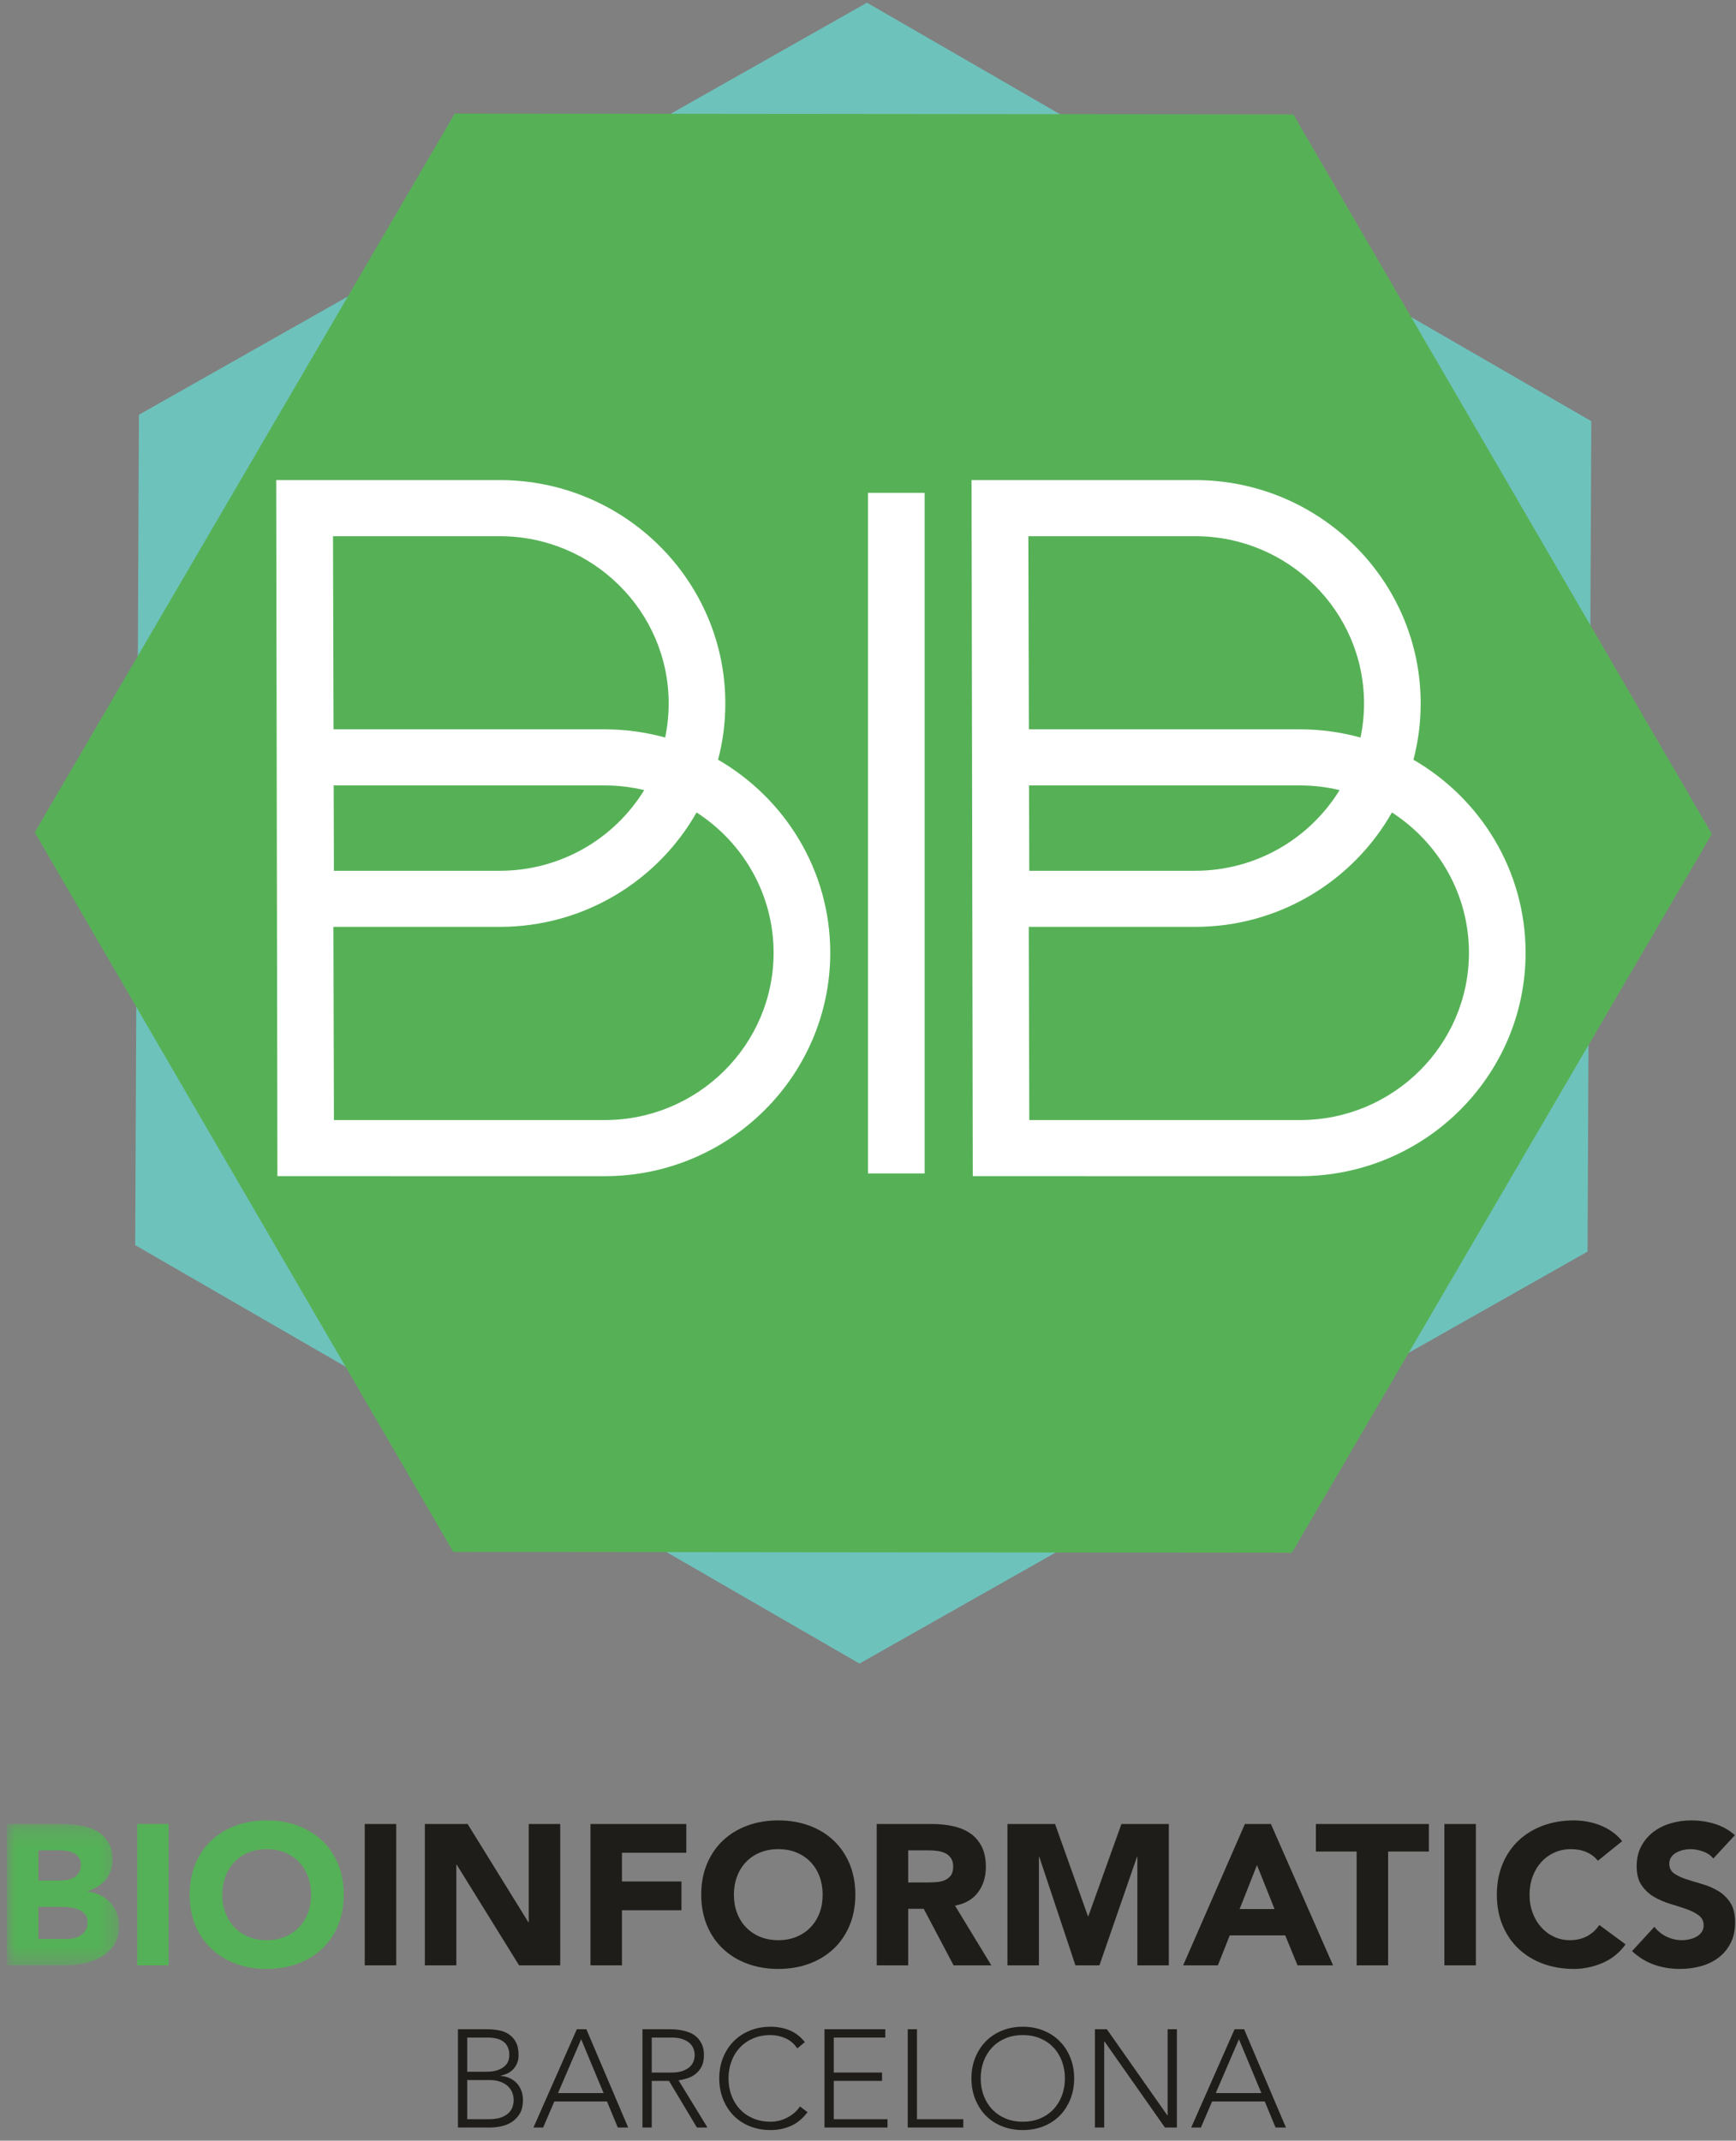 <?xml version="1.0" encoding="UTF-8" standalone="no"?>
<svg width="103px" height="127px" viewBox="0 0 103 127" version="1.1" xmlns="http://www.w3.org/2000/svg" xmlns:xlink="http://www.w3.org/1999/xlink">
    <rect x="0" y="0" width="103" height="127" fill="#808080" stroke="none"/>
    <!-- Generator: Sketch 3.7.2 (28276) - http://www.bohemiancoding.com/sketch -->
    <title>logo-bibi-vertical</title>
    <desc>Created with Sketch.</desc>
    <defs>
        <polygon id="path-1" points="0 0.216 0 8.601 6.655 8.601 6.655 0.216 1.70602793e-20 0.216"></polygon>
    </defs>
    <g id="Page-1" stroke="none" stroke-width="1" fill="none" fill-rule="evenodd">
        <g id="PORTADA-Desktop" transform="translate(-461, -1857)">
            <g id="logo-bibi-vertical" transform="translate(461, 1857)">
                <g id="Group-4" transform="translate(1.526, 0)">
                    <polygon id="Fill-27" fill="#6EC2BC" points="92.666 74.254 49.468 98.695 6.496 73.871 6.718 24.605 49.913 0.16 92.888 24.987"></polygon>
                    <polygon id="Fill-28" fill="#56B156" points="100.04 49.478 75.123 92.12 25.37 92.071 0.536 49.381 25.455 6.737 75.207 6.786"></polygon>
                    <path d="M34.351,66.45 L18.286,66.449 L18.256,54.989 L28.124,54.989 C33.134,54.989 37.508,52.247 39.802,48.201 C42.551,49.973 44.373,53.041 44.373,56.525 C44.373,61.997 39.877,66.45 34.351,66.45 L34.351,66.45 Z M36.696,46.874 C34.937,49.742 31.752,51.661 28.124,51.661 L18.285,51.661 L18.272,46.597 L34.35,46.597 C35.159,46.597 35.944,46.695 36.696,46.874 L36.696,46.874 Z M18.232,31.811 L28.124,31.811 C33.651,31.811 38.148,36.263 38.148,41.735 C38.148,42.428 38.075,43.103 37.939,43.756 C36.795,43.441 35.593,43.269 34.35,43.269 L18.263,43.269 L18.232,31.811 Z M41.078,45.072 C41.359,44.006 41.509,42.888 41.509,41.735 C41.509,34.427 35.504,28.482 28.124,28.482 L14.862,28.482 L14.933,69.777 L34.35,69.779 C41.731,69.779 47.734,63.833 47.734,56.525 C47.734,51.644 45.055,47.373 41.078,45.072 L41.078,45.072 Z" id="Fill-29" fill="#FFFFFF"></path>
                    <path d="M75.606,66.45 L59.543,66.449 L59.512,54.989 L69.382,54.989 C74.392,54.989 78.765,52.248 81.059,48.201 C83.807,49.974 85.629,53.042 85.629,56.525 C85.629,61.997 81.133,66.45 75.606,66.45 L75.606,66.45 Z M77.954,46.875 C76.194,49.742 73.01,51.661 69.382,51.661 L59.542,51.661 L59.528,46.597 L75.606,46.597 C76.415,46.597 77.2,46.695 77.954,46.875 L77.954,46.875 Z M59.488,31.811 L69.382,31.811 C74.909,31.811 79.405,36.263 79.405,41.735 C79.405,42.428 79.332,43.104 79.195,43.757 C78.052,43.441 76.849,43.269 75.606,43.269 L59.519,43.269 L59.488,31.811 Z M82.335,45.073 C82.616,44.006 82.766,42.888 82.766,41.735 C82.766,34.427 76.762,28.482 69.382,28.482 L56.118,28.482 L56.191,69.777 L75.606,69.779 C82.986,69.779 88.99,63.833 88.99,56.525 C88.99,51.644 86.311,47.374 82.335,45.073 L82.335,45.073 Z" id="Fill-30" fill="#FFFFFF"></path>
                    <polygon id="Fill-31" fill="#FFFFFF" points="53.334 69.616 49.973 69.616 49.973 29.239 53.334 29.239"></polygon>
                </g>
                <g id="Group-2" transform="translate(0, 107.988)">
                    <g id="Group-3" transform="translate(0.407, 0.008)">
                        <mask id="mask-2" fill="white">
                            <use xlink:href="#path-1"></use>
                        </mask>
                        <g id="Clip-2"></g>
                        <path d="M1.868,7.037 L3.543,7.037 C3.687,7.037 3.833,7.022 3.981,6.99 C4.128,6.959 4.261,6.903 4.381,6.825 C4.501,6.746 4.598,6.642 4.674,6.517 C4.75,6.39 4.788,6.237 4.788,6.055 C4.788,5.857 4.738,5.697 4.639,5.575 C4.539,5.453 4.413,5.36 4.261,5.297 C4.11,5.234 3.946,5.19 3.771,5.166 C3.595,5.143 3.431,5.131 3.28,5.131 L1.868,5.131 L1.868,7.037 Z M1.868,3.568 L3.22,3.568 C3.364,3.568 3.505,3.552 3.645,3.521 C3.785,3.488 3.91,3.437 4.022,3.366 C4.134,3.295 4.223,3.2 4.291,3.082 C4.359,2.963 4.393,2.821 4.393,2.656 C4.393,2.482 4.355,2.337 4.28,2.223 C4.203,2.11 4.106,2.021 3.986,1.956 C3.867,1.894 3.731,1.848 3.579,1.82 C3.427,1.793 3.28,1.779 3.137,1.779 L1.868,1.779 L1.868,3.568 Z M-0,0.216 L3.16,0.216 C3.527,0.216 3.896,0.242 4.267,0.293 C4.639,0.344 4.972,0.446 5.267,0.6 C5.562,0.755 5.802,0.97 5.985,1.246 C6.168,1.522 6.26,1.89 6.26,2.348 C6.26,2.821 6.126,3.215 5.86,3.527 C5.592,3.838 5.239,4.061 4.8,4.195 L4.8,4.219 C5.08,4.258 5.333,4.335 5.56,4.449 C5.788,4.564 5.983,4.71 6.147,4.889 C6.309,5.066 6.436,5.273 6.524,5.51 C6.611,5.747 6.655,6 6.655,6.268 C6.655,6.71 6.56,7.079 6.368,7.376 C6.177,7.671 5.929,7.91 5.626,8.092 C5.323,8.274 4.981,8.404 4.603,8.482 C4.223,8.562 3.847,8.601 3.472,8.601 L-0,8.601 L-0,0.216 Z" id="Fill-1" fill="#55B157" mask="url(#mask-2)"></path>
                    </g>
                    <polygon id="Fill-4" fill="#55B157" points="8.139 8.61 10.006 8.61 10.006 0.225 8.139 0.225"></polygon>
                    <path d="M13.191,4.416 C13.191,4.812 13.252,5.173 13.377,5.5 C13.499,5.828 13.678,6.112 13.909,6.353 C14.14,6.594 14.418,6.782 14.741,6.916 C15.064,7.05 15.425,7.118 15.824,7.118 C16.223,7.118 16.584,7.05 16.907,6.916 C17.231,6.782 17.508,6.594 17.739,6.353 C17.971,6.112 18.148,5.828 18.272,5.5 C18.395,5.173 18.457,4.812 18.457,4.416 C18.457,4.03 18.395,3.671 18.272,3.339 C18.148,3.007 17.971,2.721 17.739,2.48 C17.508,2.239 17.231,2.052 16.907,1.917 C16.584,1.784 16.223,1.717 15.824,1.717 C15.425,1.717 15.064,1.784 14.741,1.917 C14.418,2.052 14.14,2.239 13.909,2.48 C13.678,2.721 13.499,3.007 13.377,3.339 C13.252,3.671 13.191,4.03 13.191,4.416 M11.252,4.416 C11.252,3.746 11.365,3.138 11.593,2.593 C11.82,2.048 12.138,1.585 12.544,1.201 C12.951,0.819 13.434,0.525 13.993,0.319 C14.551,0.114 15.162,0.011 15.824,0.011 C16.486,0.011 17.096,0.114 17.656,0.319 C18.214,0.525 18.696,0.819 19.104,1.201 C19.511,1.585 19.828,2.048 20.055,2.593 C20.282,3.138 20.396,3.746 20.396,4.416 C20.396,5.088 20.282,5.696 20.055,6.241 C19.828,6.785 19.511,7.249 19.104,7.632 C18.696,8.015 18.214,8.31 17.656,8.515 C17.096,8.72 16.486,8.823 15.824,8.823 C15.162,8.823 14.551,8.72 13.993,8.515 C13.434,8.31 12.951,8.015 12.544,7.632 C12.138,7.249 11.82,6.785 11.593,6.241 C11.365,5.696 11.252,5.088 11.252,4.416" id="Fill-6" fill="#55B157"></path>
                    <polygon id="Fill-7" fill="#1F1D19" points="21.641 8.61 23.508 8.61 23.508 0.225 21.641 0.225"></polygon>
                    <polygon id="Fill-8" fill="#1F1D19" points="25.207 0.225 27.745 0.225 31.348 6.051 31.371 6.051 31.371 0.225 33.239 0.225 33.239 8.61 30.797 8.61 27.099 2.641 27.075 2.641 27.075 8.61 25.207 8.61"></polygon>
                    <polygon id="Fill-9" fill="#1F1D19" points="35.034 0.225 40.719 0.225 40.719 1.93 36.902 1.93 36.902 3.635 40.432 3.635 40.432 5.341 36.902 5.341 36.902 8.61 35.034 8.61"></polygon>
                    <path d="M43.544,4.416 C43.544,4.812 43.605,5.173 43.73,5.5 C43.853,5.828 44.03,6.112 44.262,6.353 C44.493,6.594 44.77,6.782 45.094,6.916 C45.417,7.05 45.779,7.118 46.177,7.118 C46.576,7.118 46.937,7.05 47.26,6.916 C47.583,6.782 47.861,6.594 48.092,6.353 C48.323,6.112 48.501,5.828 48.625,5.5 C48.748,5.173 48.81,4.812 48.81,4.416 C48.81,4.03 48.748,3.671 48.625,3.339 C48.501,3.007 48.323,2.721 48.092,2.48 C47.861,2.239 47.583,2.052 47.26,1.917 C46.937,1.784 46.576,1.717 46.177,1.717 C45.779,1.717 45.417,1.784 45.094,1.917 C44.77,2.052 44.493,2.239 44.262,2.48 C44.03,2.721 43.853,3.007 43.73,3.339 C43.605,3.671 43.544,4.03 43.544,4.416 M41.605,4.416 C41.605,3.746 41.718,3.138 41.946,2.593 C42.173,2.048 42.491,1.585 42.897,1.201 C43.304,0.819 43.787,0.525 44.346,0.319 C44.904,0.114 45.515,0.011 46.177,0.011 C46.839,0.011 47.449,0.114 48.009,0.319 C48.567,0.525 49.05,0.819 49.457,1.201 C49.864,1.585 50.181,2.048 50.408,2.593 C50.635,3.138 50.749,3.746 50.749,4.416 C50.749,5.088 50.635,5.696 50.408,6.241 C50.181,6.785 49.864,7.249 49.457,7.632 C49.05,8.015 48.567,8.31 48.009,8.515 C47.449,8.72 46.839,8.823 46.177,8.823 C45.515,8.823 44.904,8.72 44.346,8.515 C43.787,8.31 43.304,8.015 42.897,7.632 C42.491,7.249 42.173,6.785 41.946,6.241 C41.718,5.696 41.605,5.088 41.605,4.416" id="Fill-10" fill="#1F1D19"></path>
                    <path d="M53.885,3.694 L54.986,3.694 C55.154,3.694 55.331,3.688 55.519,3.676 C55.706,3.665 55.875,3.629 56.027,3.57 C56.179,3.51 56.305,3.418 56.404,3.292 C56.504,3.165 56.554,2.988 56.554,2.759 C56.554,2.546 56.511,2.376 56.422,2.249 C56.334,2.123 56.223,2.026 56.087,1.959 C55.951,1.893 55.796,1.847 55.62,1.823 C55.445,1.799 55.273,1.787 55.106,1.787 L53.885,1.787 L53.885,3.694 Z M52.017,0.225 L55.297,0.225 C55.728,0.225 56.137,0.266 56.525,0.349 C56.911,0.431 57.251,0.57 57.542,0.763 C57.833,0.956 58.064,1.217 58.236,1.545 C58.408,1.873 58.493,2.282 58.493,2.771 C58.493,3.363 58.338,3.865 58.026,4.281 C57.716,4.695 57.261,4.959 56.662,5.068 L58.817,8.61 L56.578,8.61 L54.807,5.258 L53.885,5.258 L53.885,8.61 L52.017,8.61 L52.017,0.225 Z" id="Fill-11" fill="#1F1D19"></path>
                    <polygon id="Fill-12" fill="#1F1D19" points="59.773 0.225 62.599 0.225 64.549 5.696 64.573 5.696 66.536 0.225 69.349 0.225 69.349 8.61 67.482 8.61 67.482 2.178 67.458 2.178 65.232 8.61 63.807 8.61 61.665 2.178 61.641 2.178 61.641 8.61 59.773 8.61"></polygon>
                    <path d="M74.579,2.664 L73.55,5.27 L75.621,5.27 L74.579,2.664 Z M73.862,0.225 L75.405,0.225 L79.092,8.61 L76.985,8.61 L76.255,6.833 L72.964,6.833 L72.258,8.61 L70.199,8.61 L73.862,0.225 Z" id="Fill-13" fill="#1F1D19"></path>
                    <polygon id="Fill-14" fill="#1F1D19" points="80.492 1.859 78.074 1.859 78.074 0.225 84.777 0.225 84.777 1.859 82.36 1.859 82.36 8.61 80.492 8.61"></polygon>
                    <polygon id="Fill-15" fill="#1F1D19" points="85.698 8.61 87.567 8.61 87.567 0.225 85.698 0.225"></polygon>
                    <path d="M94.808,2.404 C94.624,2.182 94.399,2.012 94.132,1.894 C93.864,1.776 93.555,1.717 93.204,1.717 C92.852,1.717 92.528,1.784 92.229,1.918 C91.929,2.052 91.67,2.239 91.45,2.481 C91.231,2.721 91.059,3.007 90.936,3.339 C90.812,3.671 90.751,4.03 90.751,4.417 C90.751,4.811 90.812,5.173 90.936,5.5 C91.059,5.828 91.229,6.112 91.445,6.353 C91.66,6.594 91.913,6.782 92.205,6.916 C92.496,7.05 92.809,7.118 93.144,7.118 C93.527,7.118 93.867,7.038 94.162,6.881 C94.457,6.723 94.7,6.501 94.892,6.217 L96.447,7.366 C96.089,7.863 95.634,8.23 95.083,8.468 C94.533,8.705 93.966,8.823 93.384,8.823 C92.721,8.823 92.111,8.72 91.553,8.515 C90.994,8.31 90.511,8.015 90.104,7.632 C89.697,7.249 89.379,6.785 89.152,6.241 C88.925,5.696 88.811,5.088 88.811,4.417 C88.811,3.746 88.925,3.138 89.152,2.593 C89.379,2.048 89.697,1.585 90.104,1.201 C90.511,0.819 90.994,0.525 91.553,0.319 C92.111,0.114 92.721,0.011 93.384,0.011 C93.623,0.011 93.873,0.034 94.132,0.076 C94.391,0.119 94.646,0.189 94.898,0.284 C95.149,0.378 95.391,0.505 95.622,0.663 C95.853,0.82 96.06,1.014 96.244,1.243 L94.808,2.404 Z" id="Fill-16" fill="#1F1D19"></path>
                    <path d="M101.655,2.273 C101.503,2.084 101.297,1.943 101.037,1.853 C100.778,1.762 100.533,1.717 100.302,1.717 C100.166,1.717 100.027,1.732 99.883,1.764 C99.739,1.796 99.604,1.846 99.476,1.912 C99.347,1.979 99.244,2.068 99.164,2.178 C99.085,2.289 99.044,2.423 99.044,2.582 C99.044,2.834 99.14,3.027 99.333,3.162 C99.524,3.296 99.764,3.41 100.056,3.504 C100.348,3.599 100.661,3.694 100.996,3.789 C101.332,3.884 101.644,4.019 101.935,4.192 C102.227,4.366 102.468,4.599 102.66,4.891 C102.851,5.184 102.947,5.574 102.947,6.063 C102.947,6.529 102.858,6.936 102.684,7.283 C102.508,7.631 102.271,7.918 101.971,8.148 C101.673,8.377 101.325,8.546 100.93,8.657 C100.535,8.768 100.118,8.823 99.679,8.823 C99.129,8.823 98.618,8.74 98.147,8.574 C97.677,8.408 97.237,8.14 96.83,7.768 L98.159,6.324 C98.351,6.576 98.592,6.772 98.883,6.91 C99.175,7.048 99.476,7.118 99.787,7.118 C99.939,7.118 100.092,7.099 100.248,7.064 C100.403,7.028 100.543,6.976 100.667,6.903 C100.79,6.833 100.89,6.743 100.966,6.631 C101.042,6.521 101.08,6.391 101.08,6.241 C101.08,5.988 100.982,5.789 100.786,5.642 C100.59,5.497 100.345,5.372 100.051,5.27 C99.756,5.167 99.436,5.064 99.092,4.962 C98.75,4.859 98.43,4.721 98.135,4.547 C97.84,4.374 97.595,4.144 97.399,3.86 C97.203,3.576 97.106,3.201 97.106,2.735 C97.106,2.285 97.195,1.89 97.375,1.551 C97.555,1.212 97.794,0.927 98.094,0.697 C98.393,0.47 98.738,0.297 99.129,0.183 C99.52,0.069 99.922,0.011 100.338,0.011 C100.817,0.011 101.279,0.078 101.726,0.213 C102.173,0.347 102.576,0.572 102.935,0.887 L101.655,2.273 Z" id="Fill-17" fill="#1F1D19"></path>
                </g>
                <g id="Group" transform="translate(26.704, 120.156)" fill="#1F1D19">
                    <path d="M1.017,5.571 L2.274,5.571 C2.596,5.571 2.856,5.533 3.053,5.457 C3.249,5.38 3.401,5.283 3.506,5.167 C3.612,5.053 3.682,4.93 3.719,4.801 C3.755,4.672 3.773,4.555 3.773,4.45 C3.773,4.236 3.731,4.053 3.647,3.898 C3.565,3.745 3.456,3.62 3.322,3.524 C3.189,3.429 3.039,3.358 2.87,3.314 C2.7,3.269 2.529,3.248 2.357,3.248 L1.017,3.248 L1.017,5.571 Z M1.017,2.754 L2.157,2.754 C2.44,2.754 2.671,2.72 2.848,2.651 C3.026,2.582 3.165,2.498 3.264,2.4 C3.365,2.3 3.431,2.195 3.465,2.082 C3.498,1.97 3.515,1.867 3.515,1.773 C3.515,1.57 3.479,1.401 3.41,1.266 C3.341,1.131 3.248,1.024 3.132,0.945 C3.015,0.865 2.879,0.81 2.723,0.776 C2.568,0.744 2.404,0.727 2.232,0.727 L1.017,0.727 L1.017,2.754 Z M0.467,0.233 L2.166,0.233 C2.387,0.233 2.613,0.25 2.84,0.287 C3.067,0.322 3.271,0.397 3.452,0.509 C3.633,0.622 3.779,0.778 3.893,0.978 C4.007,1.179 4.064,1.443 4.064,1.773 C4.064,2.069 3.975,2.328 3.797,2.547 C3.619,2.768 3.357,2.913 3.006,2.985 L3.006,3.002 C3.201,3.017 3.378,3.062 3.539,3.136 C3.701,3.211 3.839,3.309 3.956,3.433 C4.073,3.557 4.162,3.704 4.227,3.874 C4.29,4.046 4.323,4.232 4.323,4.434 C4.323,4.769 4.257,5.043 4.127,5.254 C3.996,5.466 3.832,5.632 3.635,5.753 C3.438,5.874 3.225,5.955 2.994,6 C2.763,6.044 2.548,6.065 2.349,6.065 L0.467,6.065 L0.467,0.233 Z" id="Fill-18"></path>
                    <path d="M7.778,0.826 L6.403,4.022 L9.109,4.022 L7.778,0.826 Z M7.52,0.233 L8.086,0.233 L10.567,6.065 L9.951,6.065 L9.309,4.517 L6.187,4.517 L5.521,6.065 L4.947,6.065 L7.52,0.233 Z" id="Fill-19"></path>
                    <path d="M11.965,2.803 L13.131,2.803 C13.42,2.803 13.654,2.768 13.834,2.695 C14.015,2.625 14.155,2.537 14.255,2.433 C14.355,2.328 14.423,2.215 14.459,2.094 C14.495,1.973 14.513,1.864 14.513,1.765 C14.513,1.666 14.495,1.557 14.459,1.436 C14.423,1.315 14.355,1.202 14.255,1.097 C14.155,0.993 14.015,0.905 13.834,0.835 C13.654,0.762 13.42,0.727 13.131,0.727 L11.965,0.727 L11.965,2.803 Z M11.415,0.233 L12.964,0.233 C13.042,0.233 13.148,0.236 13.281,0.24 C13.414,0.247 13.558,0.262 13.714,0.29 C13.869,0.317 14.028,0.361 14.189,0.423 C14.349,0.483 14.493,0.569 14.621,0.686 C14.749,0.801 14.854,0.946 14.938,1.123 C15.022,1.298 15.063,1.512 15.063,1.765 C15.063,2.045 15.014,2.276 14.917,2.457 C14.82,2.639 14.698,2.786 14.55,2.898 C14.404,3.011 14.241,3.095 14.063,3.148 C13.886,3.204 13.717,3.243 13.556,3.264 L15.271,6.065 L14.646,6.065 L12.989,3.297 L11.965,3.297 L11.965,6.065 L11.415,6.065 L11.415,0.233 Z" id="Fill-20"></path>
                    <path d="M21.208,5.152 C20.924,5.529 20.597,5.803 20.225,5.967 C19.853,6.131 19.451,6.214 19.018,6.214 C18.568,6.214 18.156,6.139 17.781,5.988 C17.406,5.836 17.086,5.625 16.82,5.354 C16.553,5.081 16.346,4.757 16.195,4.38 C16.045,4.005 15.97,3.593 15.97,3.148 C15.97,2.704 16.045,2.294 16.195,1.921 C16.346,1.548 16.553,1.225 16.82,0.954 C17.086,0.682 17.406,0.469 17.781,0.316 C18.156,0.161 18.568,0.085 19.018,0.085 C19.418,0.085 19.791,0.155 20.138,0.294 C20.485,0.435 20.789,0.669 21.05,0.998 L20.6,1.37 C20.417,1.094 20.182,0.894 19.896,0.768 C19.61,0.642 19.317,0.578 19.018,0.578 C18.635,0.578 18.29,0.645 17.981,0.776 C17.673,0.908 17.411,1.09 17.194,1.319 C16.978,1.551 16.811,1.823 16.695,2.135 C16.578,2.449 16.52,2.788 16.52,3.148 C16.52,3.511 16.578,3.849 16.695,4.163 C16.811,4.475 16.978,4.748 17.194,4.979 C17.411,5.208 17.673,5.391 17.981,5.522 C18.29,5.653 18.635,5.72 19.018,5.72 C19.168,5.72 19.324,5.703 19.484,5.666 C19.645,5.631 19.802,5.576 19.954,5.501 C20.107,5.427 20.253,5.334 20.391,5.221 C20.531,5.108 20.653,4.973 20.758,4.814 L21.208,5.152 Z" id="Fill-21"></path>
                    <polygon id="Fill-22" points="22.215 0.233 25.821 0.233 25.821 0.727 22.765 0.727 22.765 2.803 25.629 2.803 25.629 3.297 22.765 3.297 22.765 5.571 25.954 5.571 25.954 6.065 22.215 6.065"></polygon>
                    <polygon id="Fill-23" points="27.153 0.233 27.702 0.233 27.702 5.571 30.45 5.571 30.45 6.065 27.153 6.065"></polygon>
                    <path d="M31.483,3.148 C31.483,3.511 31.54,3.85 31.657,4.163 C31.774,4.476 31.94,4.748 32.157,4.979 C32.373,5.208 32.636,5.391 32.943,5.522 C33.252,5.654 33.598,5.72 33.98,5.72 C34.363,5.72 34.709,5.654 35.016,5.522 C35.325,5.391 35.587,5.208 35.803,4.979 C36.021,4.748 36.186,4.476 36.303,4.163 C36.42,3.85 36.478,3.511 36.478,3.148 C36.478,2.788 36.42,2.449 36.303,2.135 C36.186,1.823 36.021,1.55 35.803,1.319 C35.587,1.09 35.325,0.908 35.016,0.776 C34.709,0.645 34.363,0.579 33.98,0.579 C33.598,0.579 33.252,0.645 32.943,0.776 C32.636,0.908 32.373,1.09 32.157,1.319 C31.94,1.55 31.774,1.823 31.657,2.135 C31.54,2.449 31.483,2.788 31.483,3.148 M30.933,3.148 C30.933,2.704 31.007,2.294 31.158,1.921 C31.308,1.547 31.516,1.224 31.782,0.954 C32.049,0.681 32.369,0.469 32.744,0.316 C33.118,0.161 33.53,0.085 33.98,0.085 C34.429,0.085 34.842,0.161 35.217,0.316 C35.591,0.469 35.912,0.681 36.178,0.954 C36.445,1.224 36.653,1.547 36.803,1.921 C36.953,2.294 37.028,2.704 37.028,3.148 C37.028,3.594 36.953,4.005 36.803,4.381 C36.653,4.757 36.445,5.081 36.178,5.354 C35.912,5.625 35.591,5.836 35.217,5.987 C34.842,6.139 34.429,6.214 33.98,6.214 C33.53,6.214 33.118,6.139 32.744,5.987 C32.369,5.836 32.049,5.625 31.782,5.354 C31.516,5.081 31.308,4.757 31.158,4.381 C31.007,4.005 30.933,3.594 30.933,3.148" id="Fill-24"></path>
                    <polygon id="Fill-25" points="38.26 0.233 38.968 0.233 42.556 5.341 42.573 5.341 42.573 0.233 43.123 0.233 43.123 6.065 42.415 6.065 38.827 0.957 38.81 0.957 38.81 6.065 38.26 6.065"></polygon>
                    <path d="M46.804,0.826 L45.429,4.022 L48.135,4.022 L46.804,0.826 Z M46.546,0.233 L47.112,0.233 L49.593,6.065 L48.977,6.065 L48.336,4.517 L45.213,4.517 L44.547,6.065 L43.972,6.065 L46.546,0.233 Z" id="Fill-26"></path>
                </g>
            </g>
        </g>
    </g>
</svg>